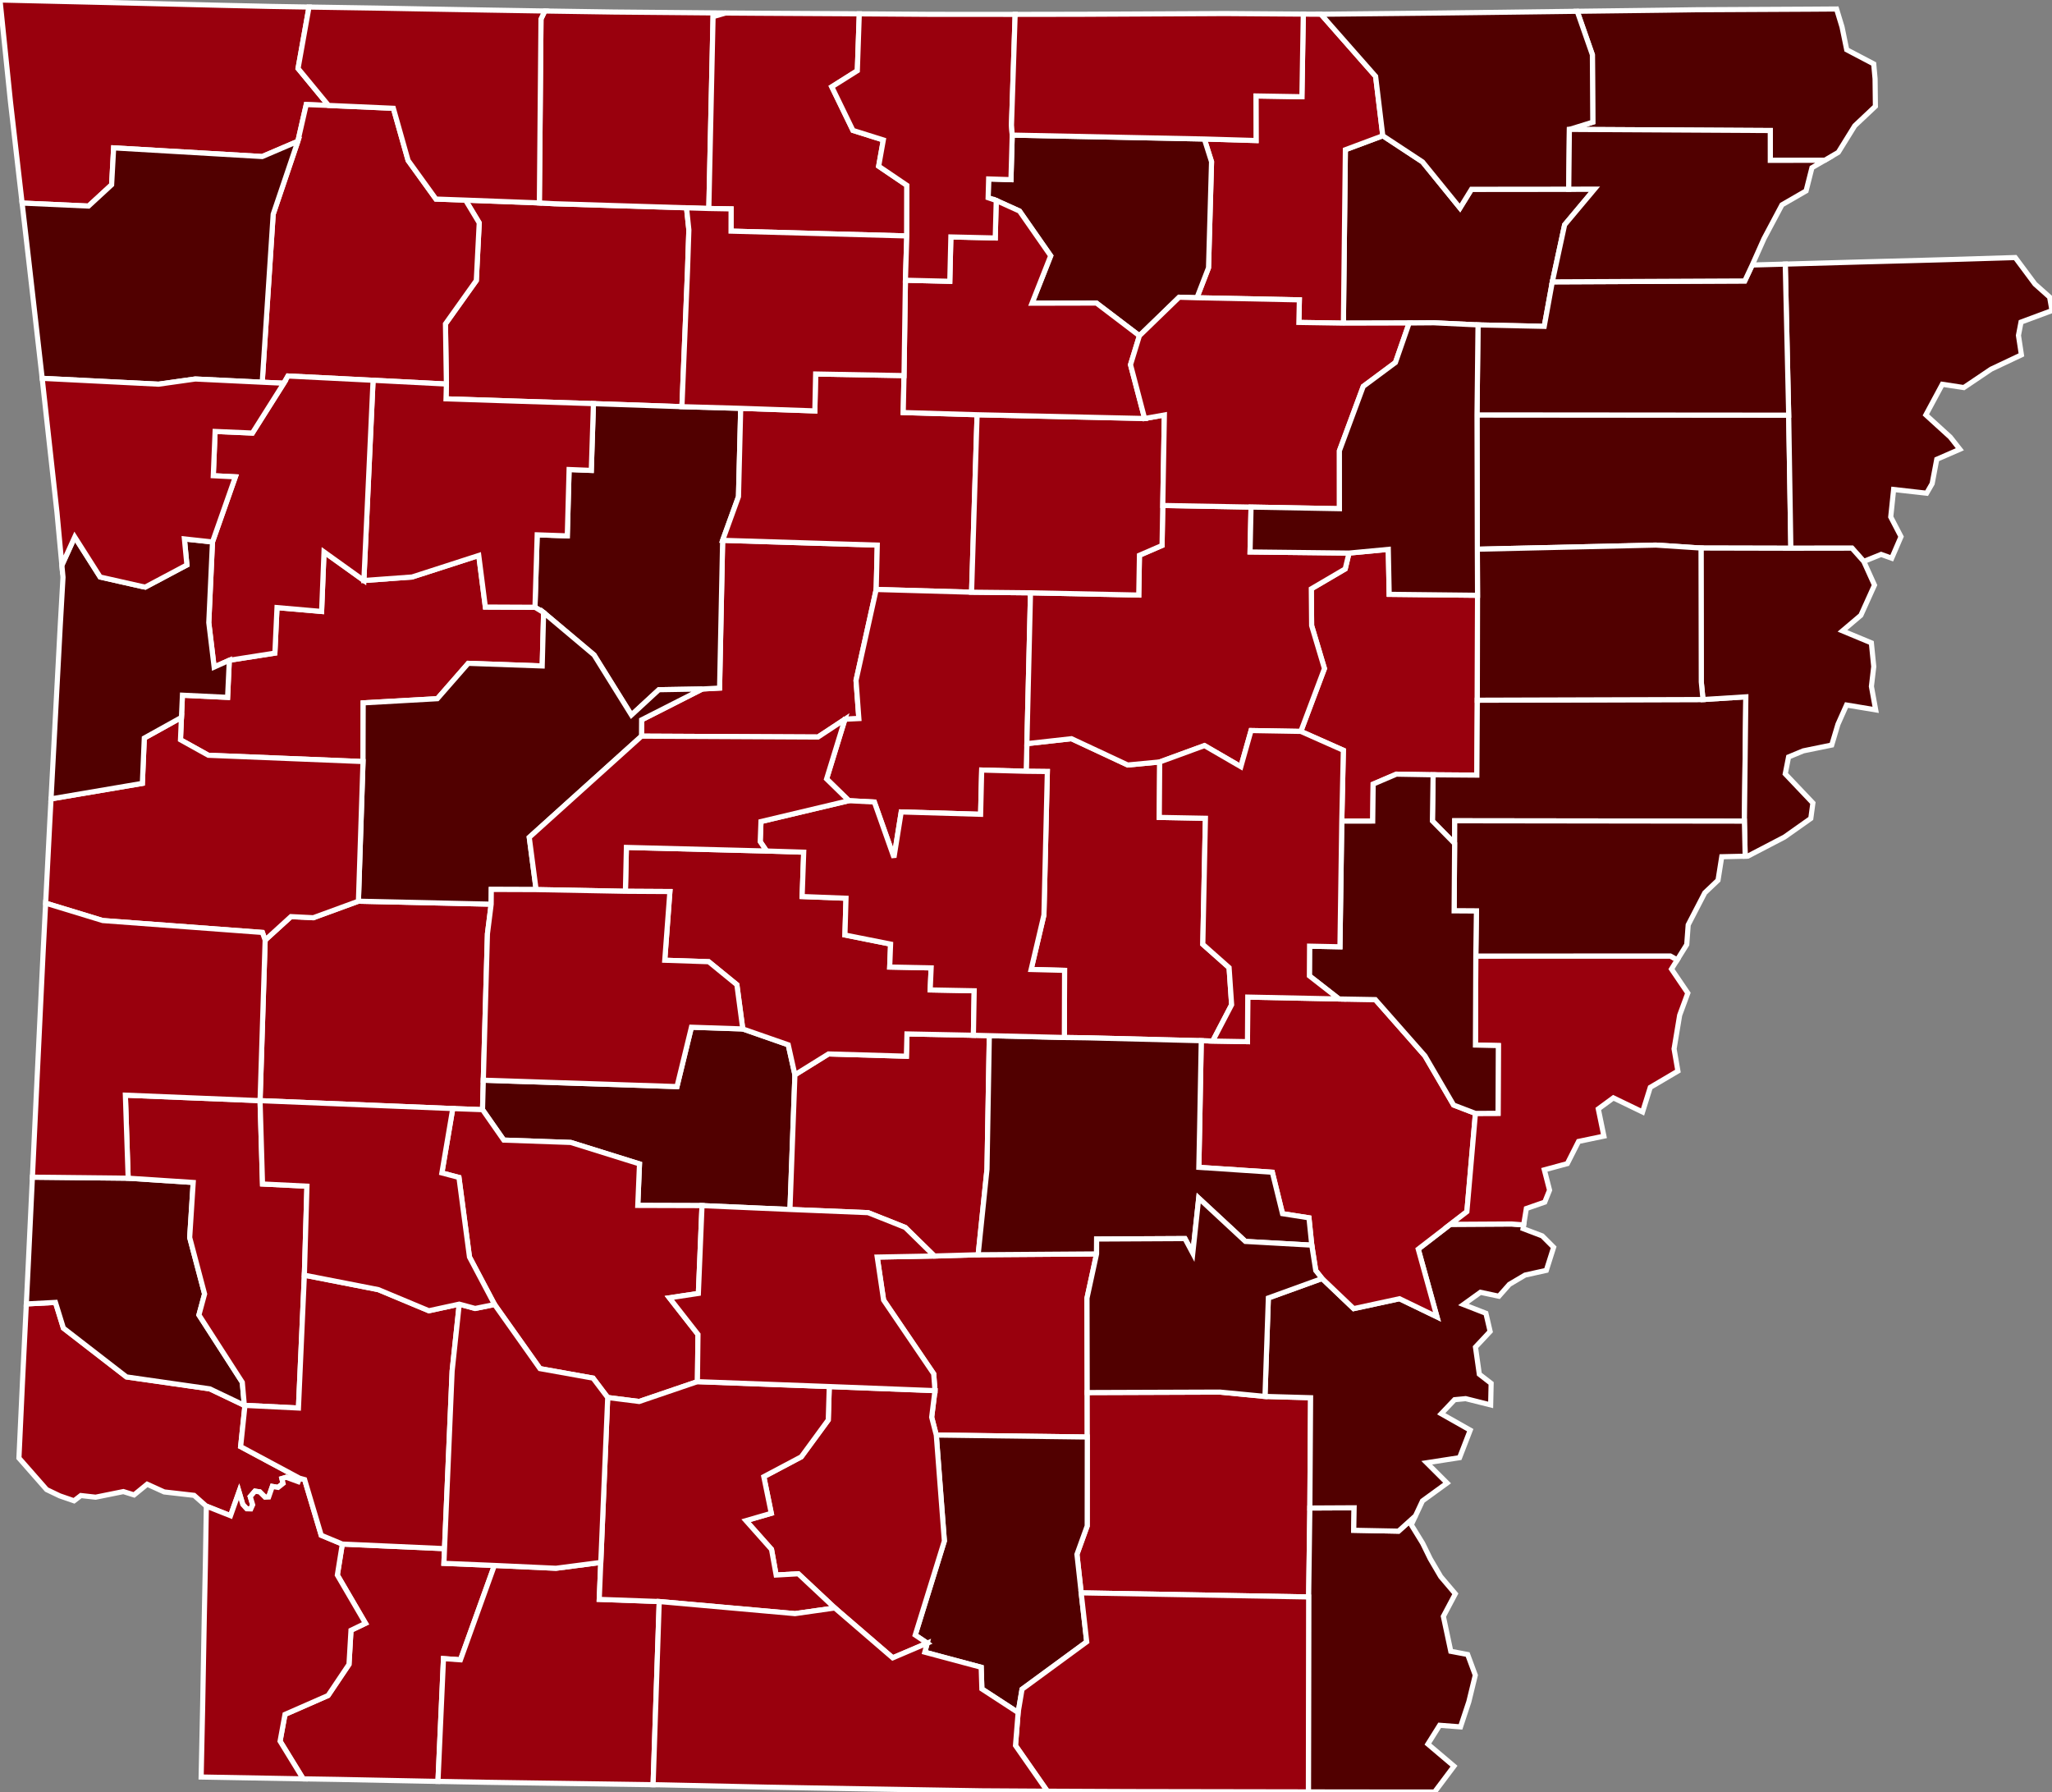 <?xml version="1.0" encoding="utf-8" ?>
<svg baseProfile="full" fill="#d0d0d0" height="349.279" stroke="#ffffff" stroke-width="1" version="1.1" width="400.0" xmlns="http://www.w3.org/2000/svg" xmlns:ev="http://www.w3.org/2001/xml-events" xmlns:xlink="http://www.w3.org/1999/xlink">
	<rect width="100%" height="100%" fill="#808080" stroke="none"/>
	<defs />
	<g id="counties"><path d="M 310.485,23.812 L 310.407,10.678 L 307.447,2.2 L 308.937,2.179 L 324.134,1.991 L 330.678,1.901 L 352.641,1.79 L 358.005,1.754 L 359.07,5.259 L 359.982,9.693 L 365.246,12.456 L 365.511,15.368 L 365.575,20.719 L 361.549,24.514 L 358.344,29.69 L 355.699,31.236 L 345.086,31.259 L 345.082,25.441 L 305.921,25.224 L 310.485,23.812 z" id="c05021" fill="#510000" />
		<path d="M 51.686,183.238 L 56.715,178.658 L 61.07,178.875 L 69.868,175.653 L 95.745,176.234 L 95.019,182 L 94.214,210.541 L 94.061,216.286 L 88.259,216.073 L 50.695,214.529 L 51.686,183.238 z" id="c05097" fill="#99000d" />
		<path d="M 258.178,130.305 L 255.679,121.938 L 255.615,114.765 L 262.225,110.886 L 262.964,107.8 L 270.622,107.079 L 270.797,115.84 L 288.019,116.025 L 287.975,136.478 L 287.887,151.082 L 279.36,151.016 L 272.202,150.891 L 267.674,152.829 L 267.586,160.038 L 261.556,160.049 L 261.862,146.238 L 253.572,142.558 L 258.178,130.305 z" id="c05147" fill="#99000d" />
		<path d="M 200.173,144.945 L 208.862,143.98 L 219.829,149.104 L 226.063,148.514 L 225.985,159.321 L 234.976,159.489 L 234.466,184.057 L 239.589,188.599 L 240.084,195.839 L 236.394,202.914 L 234.163,202.846 L 212.011,202.284 L 207.477,202.218 L 207.519,189.131 L 200.996,188.964 L 203.494,178.34 L 204.161,150.376 L 200.035,150.331 L 200.173,144.945 z" id="c05085" fill="#99000d" />
		<path d="M 262.256,29.182 L 269.551,26.46 L 277.302,31.561 L 284.597,40.538 L 286.839,36.895 L 305.799,36.875 L 310.825,36.86 L 304.998,43.816 L 302.599,54.934 L 301.022,63.612 L 288.113,63.327 L 279.52,62.915 L 274.693,62.951 L 261.873,62.983 L 262.256,29.182 z" id="c05075" fill="#510000" />
		<path d="M 86.833,63.126 L 92.845,54.683 L 93.416,43.444 L 90.746,39.004 L 105.138,39.549 L 108.01,39.708 L 133.826,40.502 L 134.282,44.816 L 134.012,52.922 L 132.93,79.265 L 115.681,78.673 L 86.944,77.741 L 87.017,74.853 L 86.833,63.126 z" id="c05101" fill="#99000d" />
		<path d="M 125.072,140.305 L 136.917,134.291 L 140.269,134.112 L 140.865,105.315 L 171.009,106.246 L 170.798,114.896 L 166.868,132.616 L 167.42,140.058 L 164.709,140.185 L 159.457,143.654 L 125.054,143.484 L 125.072,140.305 z" id="c05029" fill="#99000d" />
		<path d="M 170.996,245.017 L 182.135,244.806 L 190.673,244.564 L 213.756,244.403 L 211.889,253.019 L 211.932,271.423 L 211.944,280.09 L 182.512,279.71 L 181.611,276.226 L 182.257,271.052 L 182.008,267.771 L 172.241,253.399 L 170.996,245.017 z" id="c05025" fill="#99000d" />
		<path d="M 235.578,52.192 L 236.168,31.532 L 234.763,27.093 L 244.848,27.39 L 244.828,18.704 L 253.784,18.853 L 254.053,2.752 L 257.492,2.773 L 268.153,14.884 L 269.551,26.46 L 262.256,29.182 L 261.873,62.983 L 253.191,62.846 L 253.287,58.446 L 233.318,58.035 L 235.578,52.192 z" id="c05135" fill="#99000d" />
		<path d="M 287.917,80.868 L 348.672,80.918 L 349.093,106.858 L 331.583,106.819 L 322.775,106.244 L 287.98,107.046 L 287.917,80.868 z" id="c05111" fill="#510000" />
		<path d="M 104.715,104.245 L 110.582,104.448 L 110.936,91.513 L 115.261,91.687 L 115.681,78.673 L 132.93,79.265 L 144.387,79.588 L 143.954,96.799 L 140.865,105.315 L 140.269,134.112 L 136.917,134.291 L 128.435,134.434 L 123.086,139.369 L 115.805,127.665 L 105.969,119.39 L 104.284,118.362 L 104.715,104.245 z" id="c05115" fill="#510000" />
		<path d="M 143.954,96.799 L 144.387,79.588 L 158.839,80.09 L 158.994,72.897 L 176.222,73.207 L 176.066,80.409 L 190.467,80.838 L 189.391,115.426 L 170.798,114.896 L 171.009,106.246 L 140.865,105.315 L 143.954,96.799 z" id="c05141" fill="#99000d" />
		<path d="M 209.93,302.955 L 211.929,297.424 L 211.944,280.09 L 211.932,271.423 L 237.793,271.332 L 246.584,272.177 L 255.476,272.429 L 255.333,293.928 L 255.098,311.263 L 210.76,310.466 L 209.93,302.955 z" id="c05043" fill="#99000d" />
		<path d="M 94.214,210.541 L 131.965,211.788 L 134.782,200.219 L 144.79,200.552 L 153.652,203.642 L 154.957,209.491 L 153.988,235.738 L 136.846,234.987 L 124.321,234.95 L 124.659,226.857 L 111.257,222.676 L 98.203,222.218 L 94.061,216.286 L 94.214,210.541 z" id="c05059" fill="#510000" />
		<path d="M 164.709,140.185 L 167.42,140.058 L 166.868,132.616 L 170.798,114.896 L 189.391,115.426 L 200.879,115.545 L 200.173,144.945 L 200.035,150.331 L 191.364,150.091 L 191.153,158.717 L 175.677,158.259 L 174.264,167.13 L 170.437,156.324 L 165.468,156.063 L 161.128,151.821 L 164.709,140.185 z" id="c05045" fill="#99000d" />
		<path d="M 154.957,209.491 L 161.501,205.424 L 176.682,205.867 L 176.797,201.522 L 189.748,201.782 L 192.851,201.862 L 192.397,227.892 L 190.673,244.564 L 182.135,244.806 L 176.45,239.239 L 169.22,236.36 L 153.988,235.738 L 154.957,209.491 z" id="c05053" fill="#99000d" />
		<path d="M 192.719,34.879 L 197.068,35.018 L 197.314,26.332 L 234.763,27.093 L 236.168,31.532 L 235.578,52.192 L 233.318,58.035 L 229.857,57.932 L 222.108,65.441 L 213.735,59.072 L 201.17,59.099 L 204.813,49.863 L 198.733,41.134 L 194.198,39.083 L 192.619,38.54 L 192.719,34.879 z" id="c05065" fill="#510000" />
		<path d="M 105.457,3.701 L 106.205,2.144 L 119.636,2.343 L 141.444,2.537 L 139,3.242 L 138.173,40.639 L 133.826,40.502 L 108.01,39.708 L 105.138,39.549 L 105.457,3.701 z" id="c05009" fill="#99000d" />
		<path d="M 255.098,311.263 L 255.333,293.928 L 263.961,293.883 L 263.884,298.266 L 272.614,298.437 L 275.924,295.452 L 275.105,297.2 L 277.318,300.796 L 278.803,303.826 L 280.839,307.298 L 283.688,310.652 L 281.357,315.05 L 282.804,321.857 L 286.093,322.483 L 287.582,326.509 L 286.323,331.687 L 284.701,336.588 L 280.634,336.276 L 278.341,339.938 L 283.426,344.245 L 280.184,348.567 L 279.65,349.279 L 271.417,349.279 L 257.092,349.261 L 255.047,349.257 L 255.098,311.263 z" id="c05017" fill="#510000" />
		<path d="M 35.369,139.832 L 35.562,135.5 L 44.365,135.923 L 44.691,128.912 L 44.7,128.69 L 53.584,127.298 L 53.997,118.425 L 62.692,119.181 L 63.161,107.576 L 70.93,113.147 L 80.331,112.46 L 93.325,108.267 L 94.613,118.319 L 104.284,118.362 L 105.969,119.39 L 105.693,129.803 L 91.274,129.29 L 85.248,136.185 L 70.796,136.997 L 70.765,148.434 L 40.613,147.21 L 35.18,144.195 L 35.369,139.832 z" id="c05083" fill="#99000d" />
		<path d="M 0.0,0.0 L 20.584,0.482 L 43.364,1.038 L 52.817,1.25 L 60.235,1.374 L 58.101,13.347 L 64.035,20.548 L 59.697,20.381 L 58.061,27.543 L 51.121,30.511 L 22.155,28.821 L 21.76,36.012 L 17.256,40.165 L 4.311,39.581 L 3.623,33.618 L 2.043,19.869 L 0.0,0.0 z" id="c05007" fill="#99000d" />
		<path d="M 4.389,269.207 L 5.133,254.151 L 10.813,253.853 L 12.36,258.861 L 24.656,268.377 L 40.894,270.704 L 47.628,273.917 L 47.754,273.924 L 46.909,281.965 L 58.393,288.12 L 58.127,288.781 L 55.801,287.935 L 54.951,288.186 L 55.178,289.136 L 54.208,289.907 L 53.086,289.722 L 52.374,291.782 L 51.665,291.811 L 50.639,290.785 L 49.698,290.642 L 48.778,291.702 L 49.252,293.302 L 48.892,294.1 L 48.09,294.076 L 47.324,293.225 L 46.593,290.759 L 44.937,295.428 L 40.191,293.544 L 37.837,291.461 L 32.008,290.796 L 28.687,289.288 L 26.133,291.376 L 24.049,290.725 L 18.636,291.819 L 15.763,291.496 L 14.431,292.521 L 11.638,291.557 L 9.092,290.336 L 3.691,284.188 L 4.389,269.207 z" id="c05081" fill="#99000d" />
		<path d="M 53.252,41.751 L 58.061,27.543 L 59.697,20.381 L 64.035,20.548 L 76.68,21.107 L 79.552,31.272 L 84.979,38.799 L 90.746,39.004 L 93.416,43.444 L 92.845,54.683 L 86.833,63.126 L 87.017,74.853 L 72.723,74.119 L 56.134,73.287 L 55.325,74.696 L 51.116,74.499 L 53.252,41.751 z" id="c05087" fill="#99000d" />
		<path d="M 60.235,1.374 L 73.589,1.58 L 82.884,1.752 L 95.496,1.969 L 104.45,2.116 L 106.205,2.144 L 105.457,3.701 L 105.138,39.549 L 90.746,39.004 L 84.979,38.799 L 79.552,31.272 L 76.68,21.107 L 64.035,20.548 L 58.101,13.347 L 60.235,1.374 z" id="c05015" fill="#99000d" />
		<path d="M 247.243,252.987 L 257.715,249.197 L 263.873,255.065 L 272.803,253.137 L 280.112,256.668 L 276.459,243.468 L 282.723,238.638 L 294.653,238.568 L 297.008,238.745 L 296.89,239.469 L 300.634,240.889 L 302.853,243.11 L 301.426,247.608 L 297.285,248.525 L 294.223,250.337 L 292.177,252.648 L 288.584,251.882 L 285.272,254.268 L 289.648,255.971 L 290.473,259.513 L 287.617,262.563 L 288.364,267.846 L 290.67,269.633 L 290.576,273.832 L 285.699,272.61 L 283.549,272.812 L 280.938,275.555 L 286.593,278.753 L 284.519,284.114 L 278.112,285.105 L 282.079,289.059 L 277.288,292.54 L 275.924,295.452 L 272.614,298.437 L 263.884,298.266 L 263.961,293.883 L 255.333,293.928 L 255.476,272.429 L 246.584,272.177 L 247.243,252.987 z" id="c05041" fill="#510000" />
		<path d="M 122.106,165.17 L 149.429,165.872 L 156.669,166.098 L 156.362,174.743 L 164.915,175.075 L 164.704,182.244 L 173.605,184.013 L 173.431,188.488 L 181.511,188.652 L 181.323,192.948 L 189.901,193.112 L 189.748,201.782 L 176.797,201.522 L 176.682,205.867 L 161.501,205.424 L 154.957,209.491 L 153.652,203.642 L 144.79,200.552 L 143.64,191.93 L 138.146,187.448 L 129.582,187.162 L 130.583,173.772 L 121.91,173.722 L 122.106,165.17 z" id="c05125" fill="#99000d" />
		<path d="M 233.841,220.201 L 234.163,202.846 L 236.394,202.914 L 243.174,203.03 L 243.229,194.344 L 261.01,194.708 L 268.097,194.833 L 277.768,205.805 L 283.357,215.386 L 287.609,217.015 L 285.942,236.166 L 282.723,238.638 L 276.459,243.468 L 280.112,256.668 L 272.803,253.137 L 263.873,255.065 L 257.715,249.197 L 256.481,247.645 L 255.705,242.692 L 255.155,237.366 L 250,236.556 L 248.015,228.478 L 233.689,227.527 L 233.841,220.201 z" id="c05001" fill="#99000d" />
		<path d="M 178.407,318.689 L 184.087,300.351 L 182.512,279.71 L 211.944,280.09 L 211.929,297.424 L 209.93,302.955 L 210.76,310.466 L 211.834,320.008 L 199.229,329.252 L 198.467,333.797 L 191.398,329.191 L 191.266,324.972 L 180.273,322.027 L 180.749,320.264 L 178.407,318.689 z" id="c05011" fill="#510000" />
		<path d="M 5.517,246.346 L 6.318,229.443 L 24.983,229.643 L 37.663,230.473 L 36.976,241.205 L 39.883,252.211 L 38.776,256.3 L 47.231,269.428 L 47.628,273.917 L 40.894,270.704 L 24.656,268.377 L 12.36,258.861 L 10.813,253.853 L 5.133,254.151 L 5.517,246.346 z" id="c05133" fill="#510000" />
		<path d="M 55.553,334.157 L 63.954,330.474 L 68.03,324.402 L 68.418,317.761 L 71.246,316.4 L 65.758,306.997 L 66.729,300.953 L 86.65,301.849 L 86.536,304.71 L 96.377,305.121 L 89.76,323.513 L 86.451,323.284 L 85.373,347.215 L 82.826,347.167 L 65.923,346.828 L 59.102,346.716 L 54.596,339.372 L 55.553,334.157 z" id="c05073" fill="#99000d" />
		<path d="M 150.35,294.957 L 148.89,287.819 L 156.195,283.951 L 161.454,276.768 L 161.654,270.253 L 182.257,271.052 L 181.611,276.226 L 182.512,279.71 L 184.087,300.351 L 178.407,318.689 L 180.749,320.264 L 174.017,323.13 L 162.732,313.412 L 155.611,306.746 L 151.294,306.99 L 150.393,301.987 L 145.416,296.389 L 150.35,294.957 z" id="c05013" fill="#99000d" />
		<path d="M 200.879,115.545 L 221.979,115.982 L 222.115,108.225 L 226.521,106.318 L 226.66,98.522 L 243.869,98.833 L 243.677,107.582 L 262.964,107.8 L 262.225,110.886 L 255.615,114.765 L 255.679,121.938 L 258.178,130.305 L 253.572,142.558 L 243.873,142.391 L 241.884,149.436 L 234.791,145.325 L 226.063,148.514 L 219.829,149.104 L 208.862,143.98 L 200.173,144.945 L 200.879,115.545 z" id="c05145" fill="#99000d" />
		<path d="M 139,3.242 L 141.444,2.537 L 142.661,2.546 L 147.998,2.583 L 164.688,2.676 L 167.503,2.699 L 167.121,13.783 L 162.141,16.921 L 166.268,25.421 L 172.192,27.282 L 171.28,32.396 L 176.775,36.119 L 176.764,45.987 L 142.502,45.052 L 142.511,40.715 L 138.173,40.639 L 139,3.242 z" id="c05089" fill="#99000d" />
		<path d="M 72.723,74.119 L 87.017,74.853 L 86.944,77.741 L 115.681,78.673 L 115.261,91.687 L 110.936,91.513 L 110.582,104.448 L 104.715,104.245 L 104.284,118.362 L 94.613,118.319 L 93.325,108.267 L 80.331,112.46 L 70.93,113.147 L 72.723,74.119 z" id="c05071" fill="#99000d" />
		<path d="M 88.259,216.073 L 94.061,216.286 L 98.203,222.218 L 111.257,222.676 L 124.659,226.857 L 124.321,234.95 L 136.846,234.987 L 136.133,252.104 L 130.48,252.958 L 136.062,260.093 L 135.949,269.299 L 124.595,273.167 L 118.461,272.395 L 115.605,268.613 L 105.259,266.759 L 96.409,254.265 L 91.515,245.003 L 89.463,229.495 L 86.136,228.618 L 88.259,216.073 z" id="c05019" fill="#99000d" />
		<path d="M 348.001,51.477 L 362.932,51.053 L 374.585,50.742 L 379.279,50.612 L 392.836,50.2 L 396.679,55.367 L 399.535,57.909 L 399.848,59.678 L 400.0,60.535 L 393.96,62.777 L 393.461,65.379 L 394.038,69.164 L 388.142,71.948 L 382.81,75.542 L 378.619,74.901 L 375.411,80.867 L 380.172,85.198 L 382.034,87.567 L 377.537,89.525 L 376.639,94.265 L 375.561,96.134 L 369.127,95.403 L 368.565,100.755 L 370.567,104.604 L 368.759,108.802 L 366.694,108.062 L 363.309,109.429 L 361.007,106.842 L 349.093,106.858 L 348.672,80.918 L 348.001,51.477 z" id="c05093" fill="#510000" />
		<path d="M 86.451,323.284 L 89.76,323.513 L 96.377,305.121 L 108.371,305.671 L 117.111,304.534 L 116.812,311.735 L 128.505,312.154 L 127.308,347.86 L 109.868,347.604 L 106.424,347.557 L 94.847,347.387 L 85.373,347.215 L 86.451,323.284 z" id="c05027" fill="#99000d" />
		<path d="M 198.467,333.797 L 199.229,329.252 L 211.834,320.008 L 210.76,310.466 L 255.098,311.263 L 255.047,349.257 L 252.641,349.251 L 220.379,349.197 L 204.165,349.127 L 204.162,349.127 L 197.951,340.216 L 198.467,333.797 z" id="c05003" fill="#99000d" />
		<path d="M 285.942,236.166 L 287.609,217.015 L 292.019,216.998 L 292.074,203.797 L 287.609,203.692 L 287.683,186.344 L 325.604,186.336 L 326.945,187.084 L 325.827,188.879 L 329.009,193.561 L 327.419,197.874 L 326.33,204.442 L 327.079,208.765 L 321.689,211.942 L 320.188,216.736 L 314.497,213.986 L 311.558,216.144 L 312.65,221.444 L 307.709,222.478 L 305.522,226.801 L 301.038,228.015 L 302.058,231.974 L 301.12,234.307 L 297.531,235.555 L 297.064,238.407 L 297.008,238.745 L 294.653,238.568 L 282.723,238.638 L 285.942,236.166 z" id="c05107" fill="#99000d" />
		<path d="M 192.397,227.892 L 192.851,201.862 L 207.477,202.218 L 212.011,202.284 L 234.163,202.846 L 233.841,220.201 L 233.689,227.527 L 248.015,228.478 L 250,236.556 L 255.155,237.366 L 255.705,242.692 L 242.765,241.968 L 233.668,233.526 L 232.512,244.277 L 230.989,241.414 L 213.769,241.502 L 213.756,244.403 L 190.673,244.564 L 192.397,227.892 z" id="c05069" fill="#510000" />
		<path d="M 211.889,253.019 L 213.756,244.403 L 213.769,241.502 L 230.989,241.414 L 232.512,244.277 L 233.668,233.526 L 242.765,241.968 L 255.705,242.692 L 256.481,247.645 L 257.715,249.197 L 247.243,252.987 L 246.584,272.177 L 237.793,271.332 L 211.932,271.423 L 211.889,253.019 z" id="c05079" fill="#510000" />
		<path d="M 70.765,148.434 L 70.796,136.997 L 85.248,136.185 L 91.274,129.29 L 105.693,129.803 L 105.969,119.39 L 115.805,127.665 L 123.086,139.369 L 128.435,134.434 L 136.917,134.291 L 125.072,140.305 L 125.054,143.484 L 103.169,163.213 L 104.505,173.392 L 95.77,173.361 L 95.745,176.234 L 69.868,175.653 L 70.765,148.434 z" id="c05149" fill="#510000" />
		<path d="M 279.36,151.016 L 287.887,151.082 L 287.975,136.478 L 331.969,136.345 L 340.322,135.82 L 340.038,160.052 L 283.574,159.978 L 283.551,164.411 L 279.221,160.01 L 279.36,151.016 z" id="c05123" fill="#510000" />
		<path d="M 24.439,213.457 L 50.695,214.529 L 51.175,230.772 L 59.834,231.198 L 59.331,248.544 L 58.176,274.438 L 47.754,273.924 L 47.628,273.917 L 47.231,269.428 L 38.776,256.3 L 39.883,252.211 L 36.976,241.205 L 37.663,230.473 L 24.983,229.643 L 24.439,213.457 z" id="c05061" fill="#99000d" />
		<path d="M 190.467,80.838 L 223.126,81.571 L 226.973,80.883 L 226.66,98.522 L 226.521,106.318 L 222.115,108.225 L 221.979,115.982 L 200.879,115.545 L 189.391,115.426 L 190.467,80.838 z" id="c05023" fill="#99000d" />
		<path d="M 117.111,304.534 L 118.461,272.395 L 124.595,273.167 L 135.949,269.299 L 161.654,270.253 L 161.454,276.768 L 156.195,283.951 L 148.89,287.819 L 150.35,294.957 L 145.416,296.389 L 150.393,301.987 L 151.294,306.99 L 155.611,306.746 L 162.732,313.412 L 154.977,314.515 L 128.505,312.154 L 116.812,311.735 L 117.111,304.534 z" id="c05103" fill="#99000d" />
		<path d="M 176.222,73.207 L 176.495,54.621 L 185.145,54.827 L 185.354,46.183 L 194.005,46.383 L 194.198,39.083 L 198.733,41.134 L 204.813,49.863 L 201.17,59.099 L 213.735,59.072 L 222.108,65.441 L 220.375,71.088 L 223.126,81.571 L 190.467,80.838 L 176.066,80.409 L 176.222,73.207 z" id="c05137" fill="#99000d" />
		<path d="M 41.419,105.636 L 45.885,92.938 L 41.575,92.724 L 41.932,84.095 L 49.199,84.406 L 55.325,74.696 L 56.134,73.287 L 72.723,74.119 L 70.93,113.147 L 63.161,107.576 L 62.692,119.181 L 53.997,118.425 L 53.584,127.298 L 44.7,128.69 L 41.742,130.019 L 40.699,121.357 L 41.419,105.636 z" id="c05047" fill="#99000d" />
		<path d="M 288.113,63.327 L 301.022,63.612 L 302.599,54.934 L 340.109,54.764 L 341.566,51.652 L 348.001,51.477 L 348.672,80.918 L 287.917,80.868 L 288.113,63.327 z" id="c05031" fill="#510000" />
		<path d="M 130.48,252.958 L 136.133,252.104 L 136.846,234.987 L 153.988,235.738 L 169.22,236.36 L 176.45,239.239 L 182.135,244.806 L 170.996,245.017 L 172.241,253.399 L 182.008,267.771 L 182.257,271.052 L 161.654,270.253 L 135.949,269.299 L 136.062,260.093 L 130.48,252.958 z" id="c05039" fill="#99000d" />
		<path d="M 40.191,293.544 L 44.937,295.428 L 46.593,290.759 L 47.324,293.225 L 48.09,294.076 L 48.892,294.1 L 49.252,293.302 L 48.778,291.702 L 49.698,290.642 L 50.639,290.785 L 51.665,291.811 L 52.374,291.782 L 53.086,289.722 L 54.208,289.907 L 55.178,289.136 L 54.951,288.186 L 55.801,287.935 L 58.127,288.781 L 58.393,288.12 L 59.38,288.388 L 62.617,299.241 L 66.729,300.953 L 65.758,306.997 L 71.246,316.4 L 68.418,317.761 L 68.03,324.402 L 63.954,330.474 L 55.553,334.157 L 54.596,339.372 L 59.102,346.716 L 58.296,346.703 L 39.209,346.36 L 39.509,332.368 L 39.709,321.363 L 39.816,315.486 L 40.032,305.04 L 40.224,293.573 L 40.191,293.544 z" id="c05091" fill="#99000d" />
		<path d="M 257.67,2.774 L 279.996,2.546 L 288.703,2.441 L 307.447,2.2 L 310.407,10.678 L 310.485,23.812 L 305.921,25.224 L 305.799,36.875 L 286.839,36.895 L 284.597,40.538 L 277.302,31.561 L 269.551,26.46 L 268.153,14.884 L 257.492,2.773 L 257.67,2.774 z" id="c05121" fill="#510000" />
		<path d="M 331.635,132.926 L 331.583,106.819 L 349.093,106.858 L 361.007,106.842 L 363.309,109.429 L 365.395,114.044 L 362.741,119.924 L 359.156,122.962 L 364.788,125.302 L 365.253,129.929 L 364.796,133.789 L 365.629,138.358 L 359.948,137.416 L 358.275,141.161 L 357.061,145.219 L 351.518,146.351 L 348.648,147.54 L 348,150.836 L 353.391,156.512 L 352.984,159.523 L 348.027,163.027 L 347.861,163.145 L 340.709,166.871 L 340.19,166.883 L 340.038,160.052 L 340.322,135.82 L 331.969,136.345 L 331.635,132.926 z" id="c05035" fill="#510000" />
		<path d="M 4.311,39.581 L 17.256,40.165 L 21.76,36.012 L 22.155,28.821 L 51.121,30.511 L 58.061,27.543 L 53.252,41.751 L 51.116,74.499 L 38.068,73.871 L 30.904,74.882 L 8.222,73.741 L 8.122,72.831 L 5.627,50.964 L 4.311,39.581 z" id="c05143" fill="#510000" />
		<path d="M 9.718,160.014 L 9.948,155.71 L 27.75,152.687 L 28.129,143.855 L 35.369,139.832 L 35.18,144.195 L 40.613,147.21 L 70.765,148.434 L 69.868,175.653 L 61.07,178.875 L 56.715,178.658 L 51.686,183.238 L 51.157,181.745 L 20.025,179.425 L 8.898,176.034 L 9.718,160.014 z" id="c05127" fill="#99000d" />
		<path d="M 10.627,142.968 L 11.751,121.811 L 12.281,112.521 L 12.126,110.853 L 12.063,110.174 L 14.569,104.664 L 19.523,112.468 L 27.626,114.297 L 28.32,114.428 L 36.434,110.116 L 35.945,105.043 L 41.419,105.636 L 40.699,121.357 L 41.742,130.019 L 44.7,128.69 L 44.691,128.912 L 44.365,135.923 L 35.562,135.5 L 35.369,139.832 L 28.129,143.855 L 27.75,152.687 L 9.948,155.71 L 10.627,142.968 z" id="c05131" fill="#510000" />
		<path d="M 134.012,52.922 L 134.282,44.816 L 133.826,40.502 L 138.173,40.639 L 142.511,40.715 L 142.502,45.052 L 176.764,45.987 L 176.495,54.621 L 176.222,73.207 L 158.994,72.897 L 158.839,80.09 L 144.387,79.588 L 132.93,79.265 L 134.012,52.922 z" id="c05129" fill="#99000d" />
		<path d="M 7.112,212.654 L 7.814,197.992 L 8.419,185.354 L 8.898,176.034 L 20.025,179.425 L 51.157,181.745 L 51.686,183.238 L 50.695,214.529 L 24.439,213.457 L 24.983,229.643 L 6.318,229.443 L 7.112,212.654 z" id="c05113" fill="#99000d" />
		<path d="M 304.998,43.816 L 310.825,36.86 L 305.799,36.875 L 305.921,25.224 L 345.082,25.441 L 345.086,31.259 L 355.699,31.236 L 353.204,32.692 L 352.062,37.21 L 347.361,39.924 L 343.854,46.521 L 341.566,51.652 L 340.109,54.764 L 302.599,54.934 L 304.998,43.816 z" id="c05055" fill="#510000" />
		<path d="M 47.754,273.924 L 58.176,274.438 L 59.331,248.544 L 73.741,251.361 L 83.605,255.478 L 89.522,254.192 L 88.136,267.231 L 86.65,301.849 L 66.729,300.953 L 62.617,299.241 L 59.38,288.388 L 58.393,288.12 L 46.909,281.965 L 47.754,273.924 z" id="c05057" fill="#99000d" />
		<path d="M 148.338,160.129 L 165.468,156.063 L 170.437,156.324 L 174.264,167.13 L 175.677,158.259 L 191.153,158.717 L 191.364,150.091 L 200.035,150.331 L 204.161,150.376 L 203.494,178.34 L 200.996,188.964 L 207.519,189.131 L 207.477,202.218 L 192.851,201.862 L 189.748,201.782 L 189.901,193.112 L 181.323,192.948 L 181.511,188.652 L 173.431,188.488 L 173.605,184.013 L 164.704,182.244 L 164.915,175.075 L 156.362,174.743 L 156.669,166.098 L 149.429,165.872 L 148.19,164.043 L 148.338,160.129 z" id="c05119" fill="#99000d" />
		<path d="M 86.65,301.849 L 88.136,267.231 L 89.522,254.192 L 92.621,255.034 L 96.409,254.265 L 105.259,266.759 L 115.605,268.613 L 118.461,272.395 L 117.111,304.534 L 108.371,305.671 L 96.377,305.121 L 86.536,304.71 L 86.65,301.849 z" id="c05099" fill="#99000d" />
		<path d="M 103.169,163.213 L 125.054,143.484 L 159.457,143.654 L 164.709,140.185 L 161.128,151.821 L 165.468,156.063 L 148.338,160.129 L 148.19,164.043 L 149.429,165.872 L 122.106,165.17 L 121.91,173.722 L 104.505,173.392 L 103.169,163.213 z" id="c05105" fill="#99000d" />
		<path d="M 50.695,214.529 L 88.259,216.073 L 86.136,228.618 L 89.463,229.495 L 91.515,245.003 L 96.409,254.265 L 92.621,255.034 L 89.522,254.192 L 83.605,255.478 L 73.741,251.361 L 59.331,248.544 L 59.834,231.198 L 51.175,230.772 L 50.695,214.529 z" id="c05109" fill="#99000d" />
		<path d="M 288.019,116.025 L 287.98,107.046 L 322.775,106.244 L 331.583,106.819 L 331.635,132.926 L 331.969,136.345 L 287.975,136.478 L 288.019,116.025 z" id="c05037" fill="#510000" />
		<path d="M 95.019,182 L 95.745,176.234 L 95.77,173.361 L 104.505,173.392 L 121.91,173.722 L 130.583,173.772 L 129.582,187.162 L 138.146,187.448 L 143.64,191.93 L 144.79,200.552 L 134.782,200.219 L 131.965,211.788 L 94.214,210.541 L 95.019,182 z" id="c05051" fill="#99000d" />
		<path d="M 128.505,312.154 L 154.977,314.515 L 162.732,313.412 L 174.017,323.13 L 180.749,320.264 L 180.273,322.027 L 191.266,324.972 L 191.398,329.191 L 198.467,333.797 L 197.951,340.216 L 204.162,349.127 L 191.316,349.049 L 168.034,348.661 L 149.466,348.335 L 149.367,348.333 L 128.776,347.88 L 127.308,347.86 L 128.505,312.154 z" id="c05139" fill="#99000d" />
		<path d="M 162.141,16.921 L 167.121,13.783 L 167.503,2.699 L 181.848,2.798 L 197.886,2.802 L 197.171,24.387 L 197.314,26.332 L 197.068,35.018 L 192.719,34.879 L 192.619,38.54 L 194.198,39.083 L 194.005,46.383 L 185.354,46.183 L 185.145,54.827 L 176.495,54.621 L 176.764,45.987 L 176.775,36.119 L 171.28,32.396 L 172.192,27.282 L 166.268,25.421 L 162.141,16.921 z" id="c05005" fill="#99000d" />
		<path d="M 222.108,65.441 L 229.857,57.932 L 233.318,58.035 L 253.287,58.446 L 253.191,62.846 L 261.873,62.983 L 274.693,62.951 L 272.017,70.653 L 265.743,75.313 L 261.093,87.868 L 261.098,99.15 L 243.869,98.833 L 226.66,98.522 L 226.973,80.883 L 223.126,81.571 L 220.375,71.088 L 222.108,65.441 z" id="c05063" fill="#99000d" />
		<path d="M 197.171,24.387 L 197.886,2.802 L 200.283,2.8 L 211.08,2.782 L 236.221,2.658 L 238.607,2.642 L 254.053,2.752 L 253.784,18.853 L 244.828,18.704 L 244.848,27.39 L 234.763,27.093 L 197.314,26.332 L 197.171,24.387 z" id="c05049" fill="#99000d" />
		<path d="M 8.222,73.741 L 30.904,74.882 L 38.068,73.871 L 51.116,74.499 L 55.325,74.696 L 49.199,84.406 L 41.932,84.095 L 41.575,92.724 L 45.885,92.938 L 41.419,105.636 L 35.945,105.043 L 36.434,110.116 L 28.32,114.428 L 27.626,114.297 L 19.523,112.468 L 14.569,104.664 L 12.063,110.174 L 11.105,99.871 L 9.545,85.751 L 8.222,73.741 z" id="c05033" fill="#99000d" />
		<path d="M 243.869,98.833 L 261.098,99.15 L 261.093,87.868 L 265.743,75.313 L 272.017,70.653 L 274.693,62.951 L 279.52,62.915 L 288.113,63.327 L 287.917,80.868 L 287.98,107.046 L 288.019,116.025 L 270.797,115.84 L 270.622,107.079 L 262.964,107.8 L 243.677,107.582 L 243.869,98.833 z" id="c05067" fill="#510000" />
		<path d="M 283.551,164.411 L 283.574,159.978 L 340.038,160.052 L 340.19,166.883 L 335.624,166.987 L 334.896,171.572 L 332.315,174.018 L 329.082,180.266 L 328.8,184.103 L 326.945,187.084 L 325.604,186.336 L 287.683,186.344 L 287.802,177.564 L 283.455,177.536 L 283.551,164.411 z" id="c05077" fill="#510000" />
		<path d="M 255.277,184.417 L 261.198,184.538 L 261.556,160.049 L 267.586,160.038 L 267.674,152.829 L 272.202,150.891 L 279.36,151.016 L 279.221,160.01 L 283.551,164.411 L 283.455,177.536 L 287.802,177.564 L 287.683,186.344 L 287.609,203.692 L 292.074,203.797 L 292.019,216.998 L 287.609,217.015 L 283.357,215.386 L 277.768,205.805 L 268.097,194.833 L 261.01,194.708 L 255.242,190.207 L 255.277,184.417 z" id="c05095" fill="#510000" />
		<path d="M 226.063,148.514 L 234.791,145.325 L 241.884,149.436 L 243.873,142.391 L 253.572,142.558 L 261.862,146.238 L 261.556,160.049 L 261.198,184.538 L 255.277,184.417 L 255.242,190.207 L 261.01,194.708 L 243.229,194.344 L 243.174,203.03 L 236.394,202.914 L 240.084,195.839 L 239.589,188.599 L 234.466,184.057 L 234.976,159.489 L 225.985,159.321 L 226.063,148.514 z" id="c05117" fill="#99000d" />
	</g>
</svg>